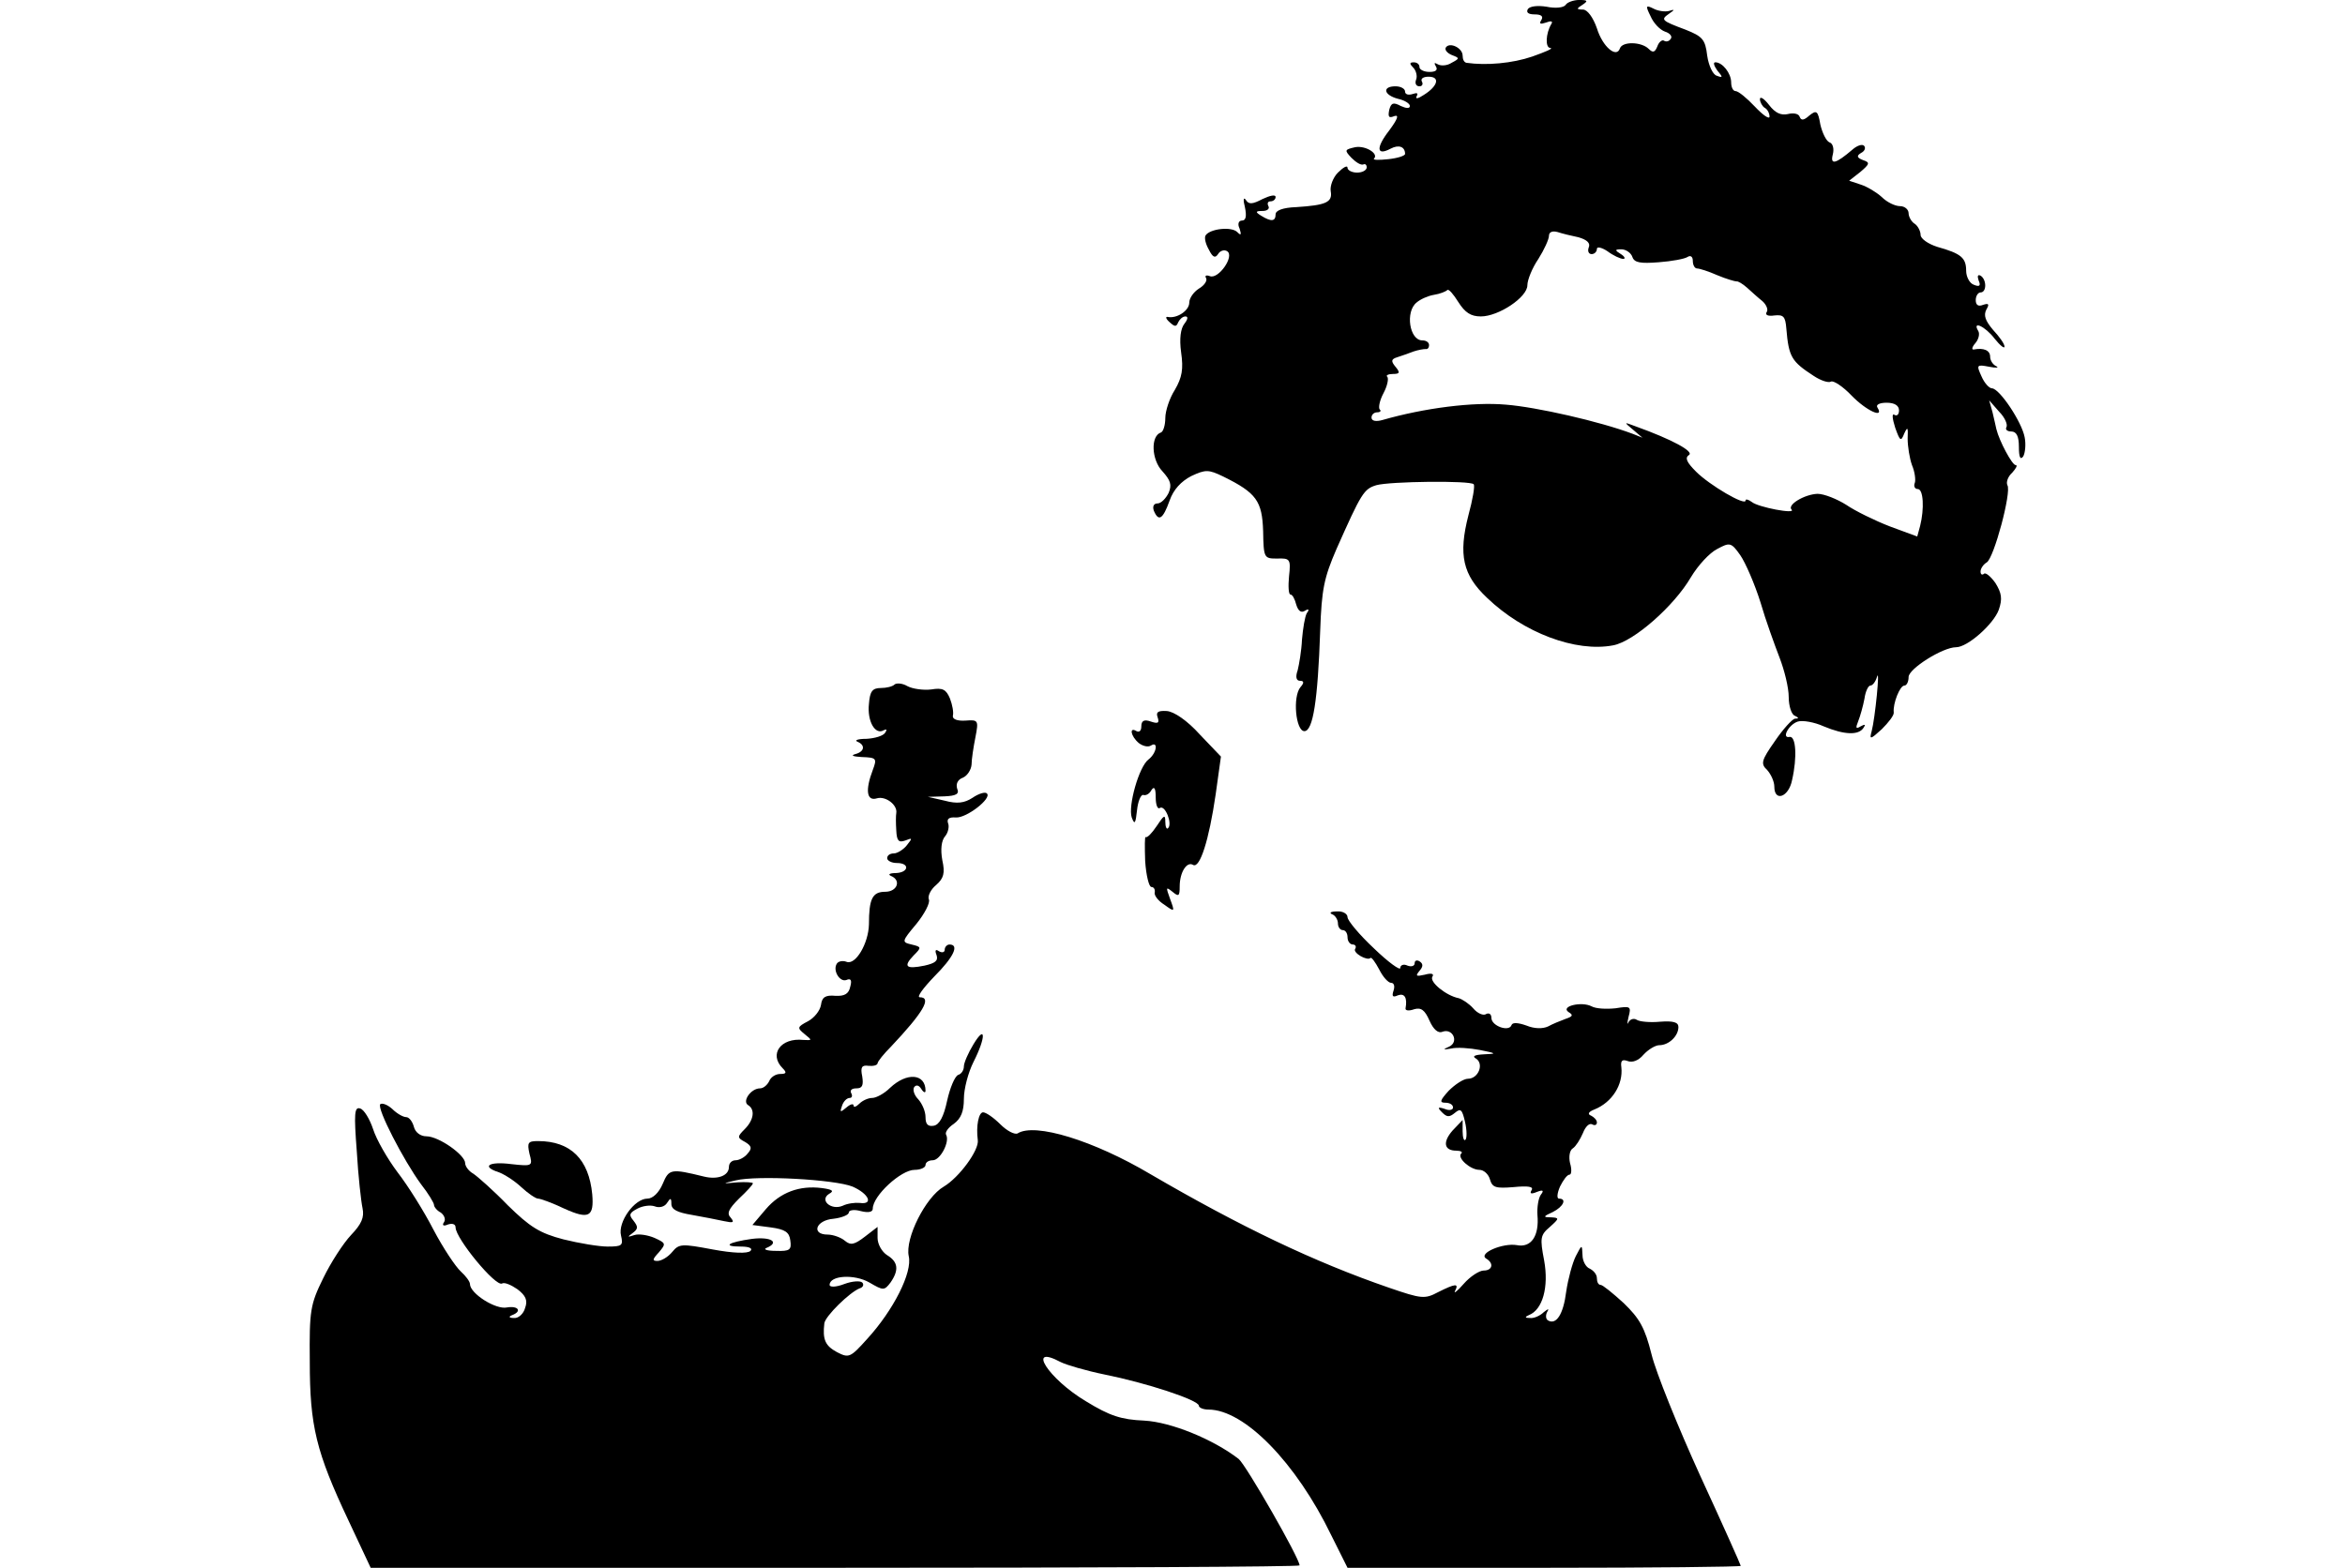 <?xml version="1.0" standalone="no"?>
<!DOCTYPE svg PUBLIC "-//W3C//DTD SVG 20010904//EN"
 "http://www.w3.org/TR/2001/REC-SVG-20010904/DTD/svg10.dtd">
<svg version="1.0" xmlns="http://www.w3.org/2000/svg"
 width="489pt" height="327pt" viewBox="0 0 489 327"
 preserveAspectRatio="xMidYMid meet">
<g transform="translate(0,327) scale(0.1,-0.1)"
fill="#000000" stroke="none">
<path d="M3265 3260 c-4 -6 -21 -8 -40 -4 -19 3 -35 1 -39 -5 -4 -7 1 -11 14
-11 14 0 19 -4 14 -12 -5 -8 -2 -9 10 -5 10 4 15 3 11 -3 -12 -20 -13 -50 -2
-50 7 -1 -10 -8 -38 -18 -41 -14 -95 -19 -137 -13 -5 1 -8 7 -8 15 0 16 -27
29 -35 17 -3 -5 3 -12 13 -16 16 -6 16 -7 -1 -16 -9 -6 -22 -7 -29 -3 -7 4 -8
3 -4 -4 5 -8 0 -12 -13 -12 -12 0 -21 5 -21 10 0 6 -5 10 -12 10 -9 0 -9 -3
-1 -11 6 -6 9 -18 6 -25 -3 -8 0 -14 7 -14 6 0 8 5 5 10 -3 6 3 10 14 10 25 0
19 -20 -10 -38 -12 -8 -18 -9 -15 -3 4 7 1 8 -8 5 -9 -3 -16 -1 -16 5 0 6 -9
11 -20 11 -28 0 -25 -18 5 -26 14 -3 25 -10 25 -15 0 -6 -8 -5 -19 0 -15 8
-20 7 -24 -8 -3 -15 -1 -18 11 -13 10 3 6 -7 -11 -30 -28 -36 -27 -54 3 -38
17 9 30 4 30 -11 0 -4 -16 -9 -35 -11 -19 -2 -32 -2 -30 1 11 10 -17 28 -39
24 -22 -5 -23 -6 -8 -22 10 -10 20 -16 25 -14 4 2 7 -1 7 -6 0 -6 -9 -11 -20
-11 -11 0 -20 5 -20 10 0 6 -9 1 -20 -10 -10 -10 -17 -28 -15 -39 4 -23 -10
-29 -72 -33 -28 -1 -43 -7 -43 -15 0 -15 -9 -16 -30 -3 -13 8 -12 10 3 10 10
0 15 5 12 10 -3 6 -1 10 4 10 6 0 11 4 11 9 0 6 -12 3 -27 -4 -21 -11 -29 -12
-35 -2 -5 7 -6 0 -2 -15 4 -19 2 -28 -6 -28 -7 0 -10 -7 -5 -17 4 -13 3 -15
-5 -7 -12 12 -57 7 -66 -7 -3 -5 0 -18 7 -30 8 -16 13 -18 19 -9 4 7 13 10 19
6 16 -10 -18 -59 -36 -52 -8 3 -11 1 -8 -4 3 -5 -3 -15 -15 -22 -11 -7 -20
-20 -20 -29 0 -17 -26 -34 -45 -30 -5 1 -4 -4 4 -11 11 -10 14 -10 18 0 3 6 9
12 15 12 6 0 5 -6 -2 -15 -8 -10 -11 -31 -7 -60 5 -35 2 -52 -13 -78 -11 -17
-20 -44 -20 -59 0 -14 -4 -28 -9 -30 -22 -7 -20 -57 3 -81 17 -19 20 -28 13
-45 -6 -12 -16 -22 -23 -22 -8 0 -11 -6 -8 -15 10 -24 19 -18 33 21 8 23 24
40 45 51 30 14 36 14 67 -1 69 -34 81 -51 83 -114 1 -56 2 -57 29 -57 27 1 29
-1 25 -37 -2 -21 -1 -38 3 -38 4 0 9 -9 12 -21 4 -13 10 -18 18 -13 8 5 10 3
4 -5 -4 -7 -8 -32 -10 -55 -1 -23 -6 -52 -9 -64 -5 -14 -3 -22 5 -22 8 0 9 -4
1 -13 -17 -20 -10 -92 8 -92 18 0 28 64 33 210 3 86 8 110 34 170 52 117 57
125 83 133 28 8 196 10 203 2 3 -3 -2 -32 -11 -65 -21 -82 -12 -124 39 -172
76 -73 185 -114 263 -99 43 8 127 82 162 142 15 25 39 51 55 59 26 14 29 14
48 -13 11 -16 30 -60 42 -98 11 -38 30 -90 40 -116 10 -26 19 -62 19 -82 0
-19 6 -37 13 -39 8 -4 9 -6 0 -6 -6 -1 -25 -22 -42 -47 -28 -40 -30 -47 -16
-60 8 -9 15 -24 15 -35 0 -32 30 -22 37 14 11 48 8 92 -5 90 -18 -4 -2 26 17
32 10 3 34 -1 54 -10 43 -18 73 -19 83 -3 5 7 3 8 -6 3 -10 -6 -11 -4 -5 11 4
10 10 31 13 47 2 15 8 27 12 27 5 0 11 8 14 18 7 23 -4 -87 -11 -113 -5 -18
-3 -18 21 4 14 14 26 29 25 35 -2 19 13 56 22 56 5 0 9 8 9 18 0 17 71 62 99
62 24 0 78 48 89 78 8 23 6 35 -7 56 -10 14 -21 23 -24 19 -4 -3 -7 -1 -7 5 0
6 6 15 13 19 15 9 52 147 43 161 -3 6 1 18 10 26 8 9 12 16 7 16 -7 0 -34 50
-40 75 -1 6 -5 21 -8 35 l-7 25 21 -24 c12 -12 18 -27 15 -32 -3 -5 2 -9 10
-9 11 0 16 -10 16 -32 0 -22 3 -28 9 -20 4 7 6 25 3 40 -6 32 -52 101 -68 102
-6 0 -16 11 -22 25 -11 24 -10 25 16 20 15 -3 21 -2 15 1 -7 3 -13 12 -13 20
0 13 -13 19 -34 15 -5 -1 -4 5 3 13 7 8 10 20 6 26 -13 22 15 9 34 -16 12 -15
21 -22 21 -17 0 6 -11 21 -24 35 -16 19 -20 30 -14 42 7 12 5 14 -7 10 -10 -4
-15 0 -15 10 0 9 5 16 10 16 13 0 13 27 0 35 -6 3 -7 -1 -4 -10 5 -11 2 -14
-10 -9 -9 3 -16 17 -16 29 0 27 -10 36 -60 50 -19 6 -35 17 -35 25 0 8 -6 19
-12 23 -7 4 -13 15 -13 22 0 8 -8 15 -18 15 -10 0 -27 8 -38 19 -11 10 -31 22
-44 26 l-24 8 23 18 c20 17 21 20 6 25 -13 5 -14 9 -4 15 8 4 10 11 6 15 -4 4
-15 0 -24 -8 -35 -30 -47 -33 -41 -10 3 12 0 23 -7 25 -7 3 -15 20 -19 37 -5
29 -8 31 -23 19 -11 -10 -17 -11 -20 -3 -2 7 -13 9 -25 6 -14 -3 -26 2 -39 19
-10 13 -19 19 -19 12 0 -6 5 -15 10 -18 6 -3 10 -12 10 -18 0 -7 -14 3 -31 21
-16 17 -34 32 -40 32 -5 0 -9 8 -9 18 0 19 -18 42 -33 42 -5 0 -3 -7 4 -17 12
-14 12 -16 -1 -11 -8 2 -17 21 -20 42 -4 34 -10 40 -45 54 -51 19 -52 21 -35
33 13 9 13 10 0 6 -8 -2 -23 0 -32 5 -16 8 -17 6 -6 -16 6 -14 19 -28 30 -32
10 -3 16 -10 12 -15 -3 -5 -9 -7 -14 -4 -4 3 -11 -3 -14 -12 -5 -12 -9 -14
-18 -5 -15 15 -55 16 -60 1 -7 -21 -36 3 -48 42 -8 23 -20 39 -29 39 -14 0
-14 2 -1 10 12 8 11 10 -7 10 -12 0 -25 -5 -28 -10z m27 -485 c17 -5 25 -12
21 -21 -3 -8 0 -14 6 -14 6 0 11 5 11 11 0 5 10 3 22 -5 12 -9 27 -16 33 -16
5 0 3 5 -5 10 -13 8 -13 10 1 10 9 0 20 -7 23 -16 4 -12 17 -14 55 -11 27 2
54 7 60 11 6 4 11 1 11 -8 0 -9 4 -16 9 -16 5 0 24 -6 42 -14 19 -8 37 -13 40
-13 3 1 13 -5 22 -13 9 -8 23 -21 32 -28 8 -7 13 -18 9 -23 -4 -6 3 -9 16 -7
19 2 23 -2 25 -27 5 -60 11 -69 57 -99 15 -10 31 -15 36 -12 5 3 25 -10 43
-29 31 -32 69 -49 54 -25 -4 6 5 10 19 10 17 0 26 -6 26 -16 0 -8 -4 -13 -10
-9 -5 3 -4 -8 2 -27 10 -28 12 -30 19 -12 7 15 8 13 7 -11 0 -16 4 -41 9 -55
6 -14 8 -31 6 -37 -3 -7 0 -13 6 -13 12 0 14 -41 5 -77 l-6 -22 -57 21 c-31
12 -72 32 -91 45 -19 12 -46 23 -60 23 -27 -1 -64 -23 -54 -33 10 -10 -70 5
-83 16 -7 5 -13 7 -13 3 0 -12 -75 32 -103 60 -20 20 -24 29 -15 35 11 7 -34
32 -112 60 -24 9 -24 9 -5 -7 l20 -17 -20 8 c-69 26 -201 56 -265 61 -68 6
-170 -7 -257 -32 -14 -4 -23 -2 -23 5 0 6 5 11 12 11 6 0 9 3 5 6 -3 4 0 19 8
34 8 15 11 30 8 34 -4 3 2 6 12 6 14 0 15 3 5 15 -10 12 -9 16 4 20 9 3 24 8
34 12 9 3 20 5 25 5 4 -1 7 3 7 8 0 6 -6 10 -14 10 -27 0 -36 60 -12 79 8 7
24 14 36 16 13 2 25 7 28 10 3 3 13 -9 23 -25 14 -22 26 -30 47 -30 37 0 97
40 97 65 0 11 10 36 23 55 12 19 22 41 22 48 0 8 7 11 18 8 9 -3 29 -8 44 -11z"/>
<path d="M1865 1842 c-4 -4 -17 -7 -28 -7 -18 0 -23 -7 -25 -33 -4 -36 13 -66
31 -55 6 3 7 1 3 -5 -4 -7 -22 -12 -39 -13 -18 0 -26 -3 -19 -6 17 -7 15 -21
-5 -26 -10 -3 -3 -5 14 -6 31 -1 32 -3 23 -27 -16 -42 -13 -66 9 -59 18 5 43
-14 40 -31 -1 -5 -1 -21 0 -36 1 -22 5 -26 19 -21 15 6 15 5 3 -10 -7 -9 -20
-17 -27 -17 -8 0 -14 -4 -14 -10 0 -5 9 -10 20 -10 28 0 25 -20 -2 -21 -13 0
-17 -3 -10 -6 22 -9 13 -33 -12 -33 -27 0 -34 -15 -34 -68 -1 -40 -28 -86 -47
-78 -8 3 -17 1 -20 -4 -9 -14 6 -39 20 -34 9 4 12 0 8 -14 -3 -15 -12 -20 -31
-19 -21 2 -28 -3 -30 -19 -2 -12 -14 -27 -27 -34 -23 -12 -23 -14 -7 -27 16
-13 16 -13 -3 -12 -47 5 -72 -30 -43 -59 9 -9 8 -12 -5 -12 -10 0 -20 -7 -23
-15 -4 -8 -12 -15 -19 -15 -19 0 -38 -27 -25 -35 15 -9 12 -31 -7 -50 -16 -16
-16 -18 1 -27 13 -8 15 -13 5 -24 -6 -8 -18 -14 -25 -14 -8 0 -14 -6 -14 -14
0 -18 -23 -27 -52 -20 -69 17 -73 16 -86 -15 -8 -19 -21 -31 -32 -31 -27 0
-62 -49 -55 -77 5 -21 2 -23 -28 -23 -18 0 -60 7 -92 15 -50 13 -70 26 -116
71 -30 31 -63 60 -72 66 -9 5 -17 15 -17 22 0 17 -55 56 -81 56 -12 0 -23 8
-26 20 -3 11 -10 20 -16 20 -6 0 -19 7 -29 17 -10 9 -21 13 -25 10 -8 -8 49
-118 85 -167 15 -19 27 -39 27 -43 0 -4 6 -12 14 -16 7 -5 11 -14 7 -20 -5 -7
-1 -9 8 -5 9 3 16 1 16 -6 0 -23 84 -125 97 -117 5 3 19 -3 32 -12 17 -13 22
-23 16 -39 -3 -12 -14 -22 -23 -21 -11 0 -12 3 -4 6 21 8 13 20 -11 16 -23 -5
-77 29 -77 49 0 5 -9 17 -19 26 -11 10 -37 49 -57 87 -20 39 -54 93 -75 120
-21 28 -44 68 -51 90 -7 21 -19 41 -27 43 -12 4 -13 -11 -7 -89 3 -52 9 -105
12 -119 4 -19 -2 -33 -24 -56 -16 -17 -42 -57 -58 -90 -27 -55 -29 -67 -28
-174 0 -134 13 -188 81 -332 l46 -98 969 0 c532 0 968 2 968 5 0 15 -112 210
-127 222 -53 41 -141 77 -197 80 -48 2 -72 10 -121 40 -79 47 -126 121 -53 82
12 -6 53 -18 92 -26 85 -17 196 -53 196 -65 0 -4 9 -8 20 -8 75 0 183 -111
256 -262 l34 -68 410 0 c225 0 410 2 410 4 0 2 -38 87 -85 189 -46 101 -92
215 -101 252 -14 56 -25 75 -58 107 -23 21 -44 38 -48 38 -5 0 -8 6 -8 14 0 8
-7 16 -15 20 -8 3 -15 16 -15 28 -1 23 -1 23 -14 -2 -7 -14 -16 -47 -20 -74
-6 -48 -21 -70 -38 -60 -5 3 -5 11 -2 17 5 8 3 8 -7 0 -7 -7 -20 -13 -28 -12
-11 0 -12 2 -3 6 29 11 42 59 32 114 -9 47 -8 53 12 70 20 18 20 19 2 20 -17
0 -16 2 4 11 22 11 30 28 13 28 -5 0 -4 11 2 25 7 14 15 25 20 25 4 0 5 11 1
24 -3 13 -1 27 6 31 6 4 15 18 21 32 5 13 13 21 19 18 5 -3 10 -2 10 4 0 5 -6
11 -12 14 -8 3 -6 8 7 13 37 15 60 52 56 88 -2 14 2 17 13 13 10 -4 23 1 33
13 10 11 25 20 33 20 20 0 40 19 40 38 0 10 -11 13 -38 11 -21 -2 -43 0 -49 4
-6 4 -14 1 -17 -5 -3 -7 -3 -2 0 11 6 22 4 23 -27 18 -19 -2 -41 -1 -50 4 -21
11 -66 0 -48 -12 10 -6 9 -9 -6 -14 -11 -4 -28 -11 -37 -16 -11 -5 -28 -5 -45
2 -17 6 -29 7 -31 1 -5 -15 -42 -2 -42 15 0 8 -5 11 -11 8 -5 -4 -18 1 -27 12
-9 10 -23 19 -30 21 -26 5 -62 34 -55 45 4 6 -2 8 -16 4 -18 -4 -20 -3 -11 8
8 9 8 15 0 20 -5 3 -10 2 -10 -4 0 -6 -7 -8 -15 -5 -8 4 -15 1 -15 -5 0 -6
-25 12 -55 41 -30 28 -55 58 -55 65 0 7 -10 13 -22 12 -13 0 -17 -3 -10 -6 6
-2 12 -11 12 -19 0 -8 5 -14 10 -14 6 0 10 -7 10 -15 0 -8 5 -15 11 -15 5 0 8
-4 5 -9 -6 -8 25 -26 32 -19 2 2 10 -9 18 -24 8 -16 19 -28 25 -28 6 0 8 -7 5
-16 -4 -12 -2 -15 9 -10 14 5 20 -5 16 -27 -1 -5 7 -6 18 -2 14 4 22 -1 32
-24 8 -18 18 -27 27 -23 21 8 35 -21 14 -31 -14 -6 -13 -7 4 -4 12 3 39 1 60
-3 35 -7 36 -8 9 -9 -20 -1 -26 -4 -17 -9 17 -11 5 -42 -17 -42 -9 0 -27 -12
-40 -25 -18 -20 -20 -25 -7 -25 9 0 16 -4 16 -10 0 -5 -8 -7 -17 -3 -15 5 -16
3 -6 -7 10 -10 15 -11 27 -1 12 10 15 7 21 -19 4 -17 4 -34 1 -37 -3 -4 -6 4
-6 17 l0 24 -21 -22 c-21 -24 -18 -42 8 -42 9 0 14 -3 10 -6 -9 -9 19 -34 38
-34 9 0 19 -9 22 -20 5 -17 12 -19 49 -16 31 3 42 1 38 -6 -5 -8 -1 -9 11 -4
13 5 15 3 8 -6 -5 -7 -8 -26 -7 -42 4 -44 -13 -69 -43 -63 -29 5 -81 -17 -64
-28 17 -10 13 -25 -5 -25 -9 0 -28 -12 -42 -28 -13 -15 -21 -21 -18 -15 9 17
1 16 -35 -2 -28 -15 -35 -14 -102 9 -157 54 -311 128 -498 237 -118 70 -241
108 -277 85 -6 -3 -22 5 -36 19 -14 14 -30 25 -36 25 -9 0 -15 -28 -11 -58 3
-21 -39 -78 -71 -97 -38 -22 -81 -108 -73 -145 8 -34 -32 -113 -87 -173 -35
-39 -38 -40 -63 -27 -24 13 -30 26 -26 60 2 15 53 65 74 73 7 2 9 8 5 12 -4 4
-21 3 -37 -3 -18 -7 -31 -7 -31 -2 0 20 52 23 83 5 29 -17 31 -17 44 0 18 26
16 43 -7 57 -11 7 -20 23 -20 36 l0 23 -26 -20 c-22 -17 -30 -19 -42 -9 -8 7
-25 13 -36 13 -35 0 -25 30 12 33 17 2 32 8 32 13 0 5 11 7 25 3 16 -4 25 -2
25 5 0 27 59 81 87 81 13 0 23 5 23 10 0 6 7 10 15 10 16 0 36 39 28 53 -3 5
4 15 16 23 15 11 21 26 21 52 0 21 9 55 20 77 26 51 26 80 0 37 -11 -18 -20
-39 -20 -46 0 -8 -5 -16 -12 -18 -7 -3 -17 -27 -23 -54 -7 -33 -16 -50 -28
-52 -12 -2 -17 3 -17 18 0 12 -7 28 -15 37 -8 8 -12 19 -9 25 4 6 10 5 15 -3
5 -8 9 -9 9 -4 0 36 -39 39 -74 6 -12 -12 -29 -21 -37 -21 -8 0 -20 -5 -27
-12 -7 -7 -12 -8 -12 -4 0 5 -7 3 -15 -4 -13 -11 -14 -10 -9 4 3 9 10 16 16
16 5 0 6 5 3 10 -3 6 1 10 11 10 12 0 15 6 12 25 -4 19 -1 24 13 22 10 -1 18
1 19 5 0 4 13 20 28 35 67 71 86 103 60 103 -7 0 7 19 30 43 41 41 53 67 32
67 -5 0 -10 -5 -10 -11 0 -5 -5 -7 -12 -3 -7 5 -9 2 -5 -8 4 -12 -3 -17 -25
-22 -39 -8 -45 -2 -23 21 17 17 17 18 -4 23 -21 5 -21 6 10 43 17 21 29 44 26
51 -3 7 4 21 15 30 16 14 19 25 13 52 -4 22 -2 41 6 50 6 7 9 20 6 27 -3 9 2
13 16 12 22 -2 76 40 65 50 -3 4 -17 0 -30 -9 -17 -11 -32 -13 -58 -6 l-35 8
34 1 c25 1 32 5 27 16 -3 10 1 19 12 23 9 4 17 16 18 27 0 11 4 37 8 57 7 36
6 37 -21 35 -17 -1 -27 3 -26 10 2 7 -1 23 -6 36 -8 19 -15 23 -39 19 -16 -2
-39 1 -50 7 -10 6 -23 7 -27 3z m-87 -1047 c34 -15 44 -38 15 -34 -10 1 -26
-1 -36 -6 -24 -10 -49 12 -28 25 11 6 7 9 -15 12 -47 6 -87 -9 -117 -44 l-28
-33 38 -5 c30 -4 39 -10 41 -27 3 -20 -1 -23 -30 -22 -18 0 -27 3 -20 6 29 12
10 24 -30 19 -50 -7 -63 -16 -23 -16 18 0 25 -4 20 -9 -6 -6 -36 -5 -79 3 -64
12 -70 12 -84 -5 -9 -11 -23 -19 -31 -19 -11 0 -11 3 3 18 15 18 15 19 -9 30
-14 6 -33 9 -42 6 -15 -5 -15 -4 -4 4 12 9 12 13 2 26 -10 12 -9 16 8 25 11 6
27 8 36 5 10 -4 21 -1 26 7 7 11 9 11 9 -2 0 -12 13 -18 43 -23 23 -4 53 -10
67 -13 19 -4 22 -3 14 7 -9 9 -5 18 17 40 16 15 29 29 29 32 0 2 -15 3 -32 2
-33 -3 -33 -3 -4 4 45 11 207 2 244 -13z"/>
<path d="M2414 1774 c4 -12 1 -14 -14 -9 -14 5 -20 2 -20 -10 0 -9 -4 -13 -10
-10 -16 10 -12 -11 5 -25 8 -6 19 -9 25 -5 16 10 12 -16 -5 -29 -20 -15 -43
-97 -35 -121 6 -16 8 -13 11 15 2 19 8 33 13 32 5 -2 13 2 17 10 6 9 9 4 9
-15 0 -16 4 -26 9 -22 11 6 26 -33 17 -42 -3 -4 -6 2 -6 13 0 16 -3 14 -18 -9
-10 -15 -20 -25 -23 -23 -2 2 -2 -20 -1 -50 2 -30 8 -54 13 -54 5 0 8 -5 7
-11 -2 -6 7 -18 20 -26 22 -16 22 -15 12 12 -9 25 -9 26 5 15 13 -11 15 -9 15
11 0 30 15 53 28 45 14 -8 33 51 47 147 l11 79 -44 46 c-26 29 -54 48 -69 49
-18 1 -23 -2 -19 -13z"/>
<path d="M1104 864 c7 -26 7 -27 -38 -22 -47 6 -63 -5 -26 -17 11 -4 32 -17
47 -31 14 -13 30 -24 35 -24 5 0 30 -9 55 -21 51 -23 62 -17 58 30 -7 73 -45
111 -113 111 -21 0 -23 -3 -18 -26z"/>
</g>
</svg>
